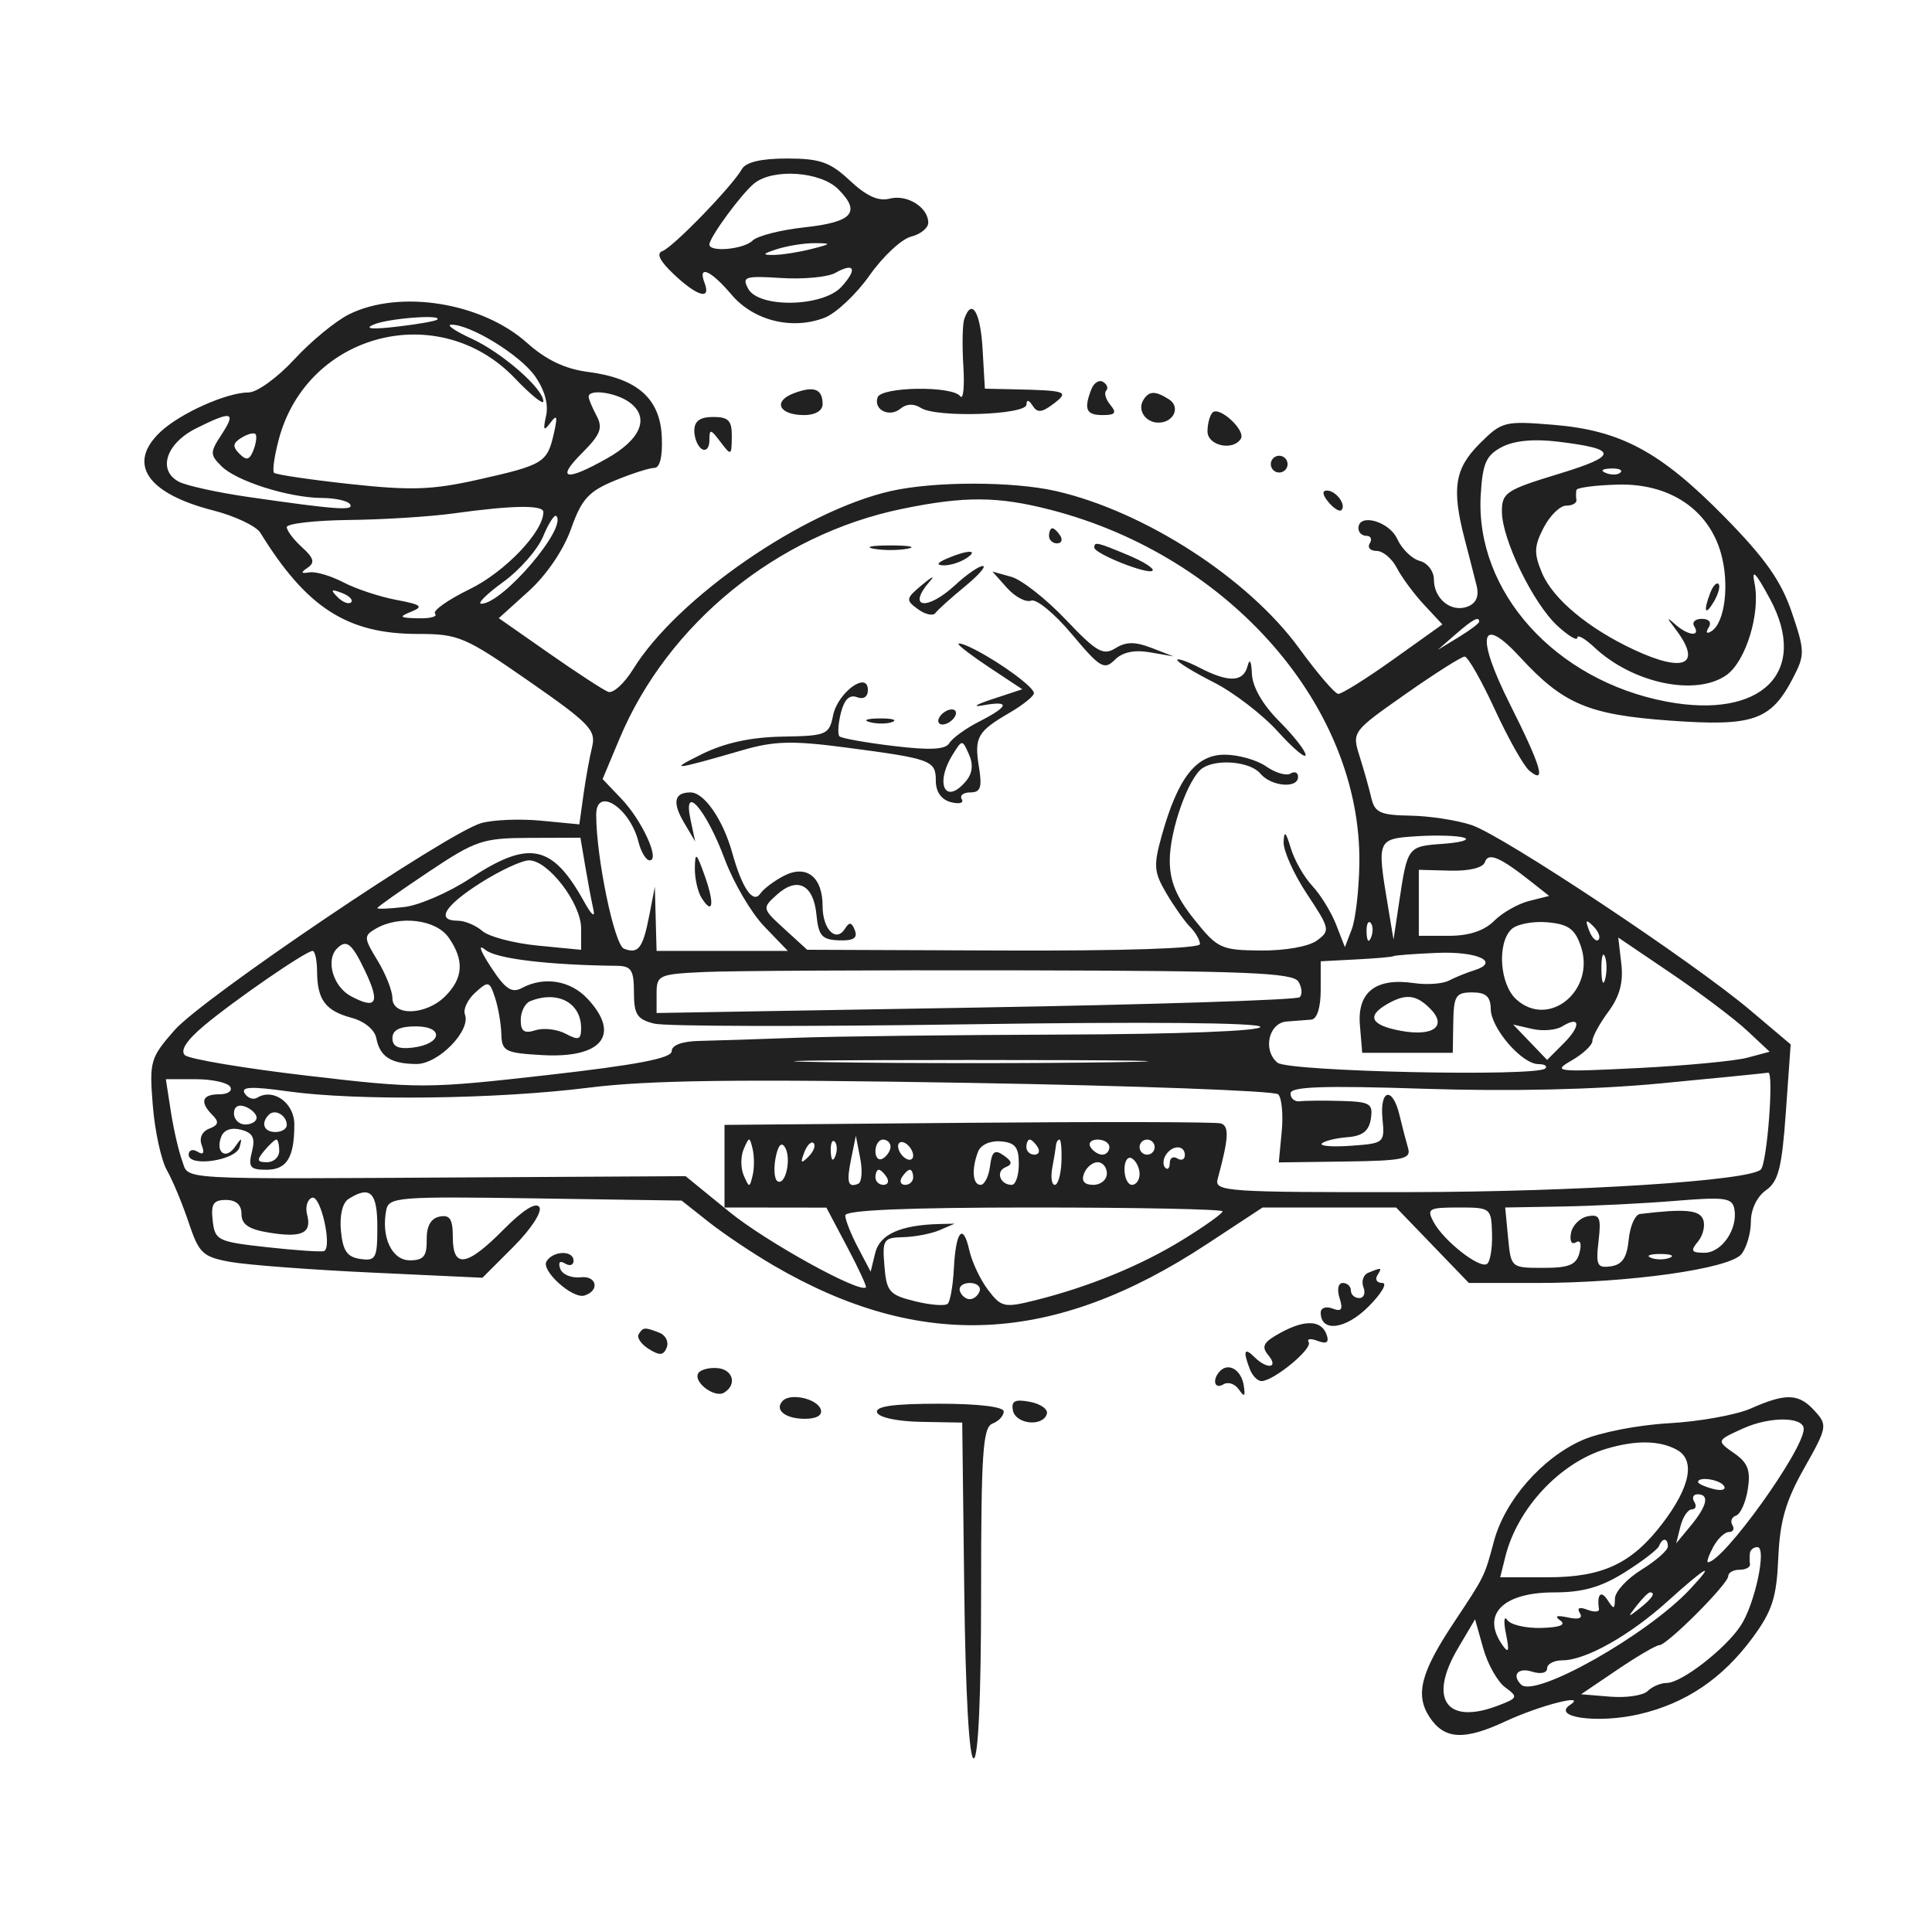 <svg xmlns="http://www.w3.org/2000/svg" width="1024" height="1024" viewBox="0 0 256 256" version="1.1" class="injected-svg" data-src="https://storage.googleapis.com/illustroke-c1d67.appspot.com/sKvoQfSqEHPmlLobzx5EfRxGct22/f0z032s46wa08wnht12cgse-2.svg" xmlns:xlink="http://www.w3.org/1999/xlink"><rect width="1024" height="1024" fill="white"/>
	<path d="M 98.300 22.414 C 97.011 24.693, 89.184 32.770, 87.784 33.265 C 86.919 33.571, 87.414 34.581, 89.302 36.360 C 92.407 39.287, 94.245 39.803, 93.362 37.500 C 92.415 35.033, 94.182 35.796, 96.927 39.040 C 99.852 42.495, 104.941 43.760, 109.254 42.104 C 110.769 41.522, 113.455 38.995, 115.222 36.488 C 116.989 33.980, 119.462 31.671, 120.718 31.356 C 121.973 31.041, 123 30.212, 123 29.514 C 123 27.473, 120.188 25.717, 117.885 26.320 C 116.406 26.706, 114.805 25.982, 112.629 23.943 C 109.999 21.477, 108.670 21.009, 104.300 21.005 C 100.857 21.002, 98.829 21.478, 98.300 22.414 M 99.963 24.282 C 98.284 25.613, 94 31.448, 94 32.404 C 94 33.459, 98.562 33.038, 99.724 31.876 C 100.342 31.258, 103.434 30.470, 106.593 30.126 C 112.985 29.430, 114.131 28.131, 111.063 25.063 C 108.728 22.728, 102.478 22.288, 99.963 24.282 M 103 33 C 101.041 33.627, 100.933 33.797, 102.500 33.782 C 103.600 33.772, 105.850 33.420, 107.500 33 C 110.195 32.314, 110.246 32.235, 108 32.218 C 106.625 32.208, 104.375 32.560, 103 33 M 110.672 36.164 C 109.676 36.721, 106.461 37.025, 103.527 36.839 C 98.705 36.532, 98.283 36.668, 99.132 38.250 C 100.533 40.862, 109.070 40.685, 111.506 37.994 C 113.643 35.632, 113.233 34.730, 110.672 36.164 M 46.272 41.637 C 44.497 42.512, 41.225 45.202, 39.001 47.614 C 36.778 50.026, 34.054 52, 32.947 52 C 30.046 52, 23.896 54.749, 21.264 57.222 C 16.796 61.419, 19.454 65.387, 28.237 67.631 C 31.132 68.371, 33.950 69.707, 34.500 70.599 C 40.627 80.536, 46.017 84, 55.356 84 C 60.752 84, 61.596 84.358, 70.072 90.250 C 78.158 95.870, 79.002 96.752, 78.451 99 C 78.115 100.375, 77.598 103.240, 77.303 105.366 L 76.768 109.232 71.683 108.744 C 68.886 108.475, 65.317 108.622, 63.752 109.071 C 59.268 110.357, 26.869 132.233, 23.127 136.502 C 19.909 140.173, 19.777 140.631, 20.248 146.499 C 20.519 149.881, 21.362 153.740, 22.121 155.074 C 22.879 156.408, 24.175 159.519, 25 161.988 C 26.364 166.069, 26.862 166.542, 30.500 167.205 C 32.700 167.607, 41.121 168.244, 49.214 168.622 L 63.927 169.308 68.045 165.190 C 70.351 162.884, 71.858 160.579, 71.470 159.951 C 71.029 159.238, 69.306 160.317, 66.733 162.915 C 61.848 167.849, 60 168.126, 60 163.927 C 60 161.533, 59.613 160.931, 58.250 161.204 C 57.085 161.438, 56.513 162.465, 56.539 164.277 C 56.571 166.453, 56.123 167, 54.308 167 C 51.923 167, 50.478 163.915, 51.182 160.329 C 51.518 158.620, 52.814 158.519, 70.931 158.793 L 90.320 159.085 93.910 161.925 C 95.884 163.486, 99.750 166.076, 102.500 167.680 C 122.023 179.069, 139.615 178.206, 159.898 164.866 L 167.297 160 176.145 160 L 184.994 160 189.813 165 L 194.632 170 203.566 170.001 C 215.840 170.003, 229.187 168.125, 230.750 166.176 C 231.438 165.319, 232 163.379, 232 161.866 C 232 160.247, 232.824 158.536, 234 157.713 C 235.649 156.558, 236.111 154.739, 236.636 147.349 L 237.272 138.387 231.886 133.836 C 224.264 127.396, 199.177 110.727, 195 109.327 C 193.075 108.682, 189.415 108.119, 186.867 108.077 C 182.914 108.011, 182.157 107.670, 181.713 105.750 C 181.427 104.513, 180.728 102.029, 180.160 100.231 C 179.132 96.973, 179.153 96.944, 186.221 91.981 C 190.122 89.241, 193.658 87, 194.078 87 C 194.499 87, 196.295 90.150, 198.070 94.001 C 199.845 97.851, 201.905 101.506, 202.648 102.123 C 204.946 104.030, 204.235 101.596, 200.077 93.314 C 195.498 84.192, 196.119 81.316, 201.423 87.081 C 207.140 93.296, 210.469 94.705, 221.280 95.485 C 232.344 96.284, 234.671 95.471, 237.614 89.779 C 239.169 86.772, 239.157 86.244, 237.418 81.126 C 236.007 76.975, 233.889 73.970, 228.533 68.517 C 220.010 59.841, 214.766 57.019, 205.804 56.286 C 199.349 55.759, 198.997 55.849, 196.054 58.793 C 192.738 62.108, 192.330 64.754, 194.093 71.500 C 194.669 73.700, 195.373 76.449, 195.659 77.609 C 196.006 79.014, 195.606 79.937, 194.463 80.376 C 192.296 81.207, 190 79.360, 190 76.784 C 190 75.696, 189.158 74.593, 188.122 74.322 C 187.089 74.052, 185.749 72.744, 185.143 71.415 C 184.070 69.060, 180 67.940, 180 70 C 180 70.550, 180.477 71, 181.059 71 C 181.641 71, 181.840 71.450, 181.500 72 C 181.160 72.550, 181.568 73, 182.406 73 C 183.244 73, 184.450 74.013, 185.087 75.250 C 185.724 76.487, 187.342 78.678, 188.683 80.119 L 191.122 82.737 184.632 87.369 C 181.062 89.916, 177.772 91.975, 177.321 91.943 C 176.869 91.912, 174.533 89.186, 172.130 85.886 C 165.397 76.642, 151.706 67.783, 139.972 65.079 C 134.248 63.760, 123.776 63.758, 118 65.075 C 106.379 67.723, 89.721 79.243, 83.906 88.652 C 82.726 90.561, 81.233 91.919, 80.586 91.672 C 79.940 91.424, 76.415 89.126, 72.752 86.566 L 66.093 81.911 70.047 78.339 C 72.413 76.201, 74.669 72.883, 75.666 70.077 C 77.064 66.141, 77.991 65.115, 81.426 63.694 C 83.678 62.762, 86.052 62, 86.700 62 C 87.446 62, 87.810 60.478, 87.690 57.855 C 87.458 52.784, 84.426 50.126, 77.913 49.282 C 74.863 48.886, 72.364 47.694, 69.821 45.421 C 63.839 40.075, 52.980 38.330, 46.272 41.637 M 127.775 42.250 C 127.533 42.938, 127.477 45.750, 127.650 48.500 C 127.823 51.250, 127.635 53.050, 127.232 52.500 C 126.204 51.095, 116.764 51.232, 116.284 52.658 C 115.726 54.319, 117.861 55.360, 119.327 54.143 C 120.119 53.487, 121.098 53.456, 122.034 54.057 C 124.085 55.377, 135.996 54.991, 136.015 53.605 C 136.025 52.916, 136.329 52.970, 136.824 53.750 C 137.447 54.731, 138.035 54.684, 139.559 53.532 C 141.735 51.886, 141.365 51.743, 134.500 51.590 L 130.500 51.500 130.198 46.250 C 129.914 41.322, 128.766 39.428, 127.775 42.250 M 49.500 43.007 C 48.213 43.565, 49.283 43.668, 52.500 43.296 C 55.250 42.978, 57.688 42.557, 57.917 42.359 C 58.784 41.612, 51.411 42.179, 49.500 43.007 M 62.500 44.879 C 66.535 46.730, 72 51.504, 72 53.178 C 72 53.677, 70.313 52.312, 68.250 50.146 C 58.206 39.598, 40.754 44.060, 36.961 58.146 C 36.360 60.377, 36.069 62.402, 36.314 62.647 C 36.559 62.892, 41.100 63.564, 46.406 64.141 C 54.428 65.013, 57.268 64.917, 63.276 63.572 C 71.995 61.619, 72.507 61.312, 73.376 57.500 C 73.910 55.163, 73.814 54.831, 72.944 56 C 72.043 57.210, 71.930 57.033, 72.363 55.084 C 72.703 53.554, 72.154 51.620, 70.866 49.811 C 68.862 46.997, 62.307 42.979, 59.790 43.022 C 59.080 43.034, 60.300 43.870, 62.500 44.879 M 144.605 51.588 C 143.582 54.252, 143.915 55, 146.122 55 C 147.785 55, 148.003 54.709, 147.131 53.658 C 146.519 52.920, 146.268 52.065, 146.575 51.758 C 146.882 51.451, 146.700 50.933, 146.171 50.606 C 145.642 50.279, 144.937 50.721, 144.605 51.588 M 105.186 52.109 C 102.354 53.178, 103.220 55, 106.559 55 C 108.018 55, 109 54.420, 109 53.559 C 109 51.528, 107.866 51.097, 105.186 52.109 M 78 52.566 C 78 52.877, 78.472 54.014, 79.050 55.093 C 79.913 56.706, 79.572 57.582, 77.127 60.027 C 73.595 63.559, 74.967 63.835, 80.492 60.706 C 84.969 58.171, 86.111 55.286, 83.418 53.316 C 81.618 52, 78 51.499, 78 52.566 M 151.500 53 C 150.674 54.336, 151.784 56, 153.500 56 C 155.540 56, 156.469 53.911, 154.878 52.904 C 153.071 51.759, 152.252 51.782, 151.500 53 M 160.669 54.664 C 160.301 55.032, 160 56.158, 160 57.167 C 160 59.056, 163.389 59.798, 164.417 58.134 C 165.097 57.033, 161.567 53.766, 160.669 54.664 M 26 56.752 C 22.003 58.748, 20.839 62.313, 23.689 63.826 C 24.685 64.354, 28.875 65.273, 33 65.866 C 44.612 67.538, 46.935 67.703, 46.388 66.819 C 46.110 66.369, 44.446 65.993, 42.691 65.985 C 38.299 65.964, 31.339 63.767, 29.344 61.773 C 27.807 60.236, 27.809 59.941, 29.369 57.560 C 31.346 54.542, 30.722 54.393, 26 56.752 M 92 57.066 C 92 58.065, 92.450 59.160, 93 59.500 C 93.550 59.840, 94 59.330, 94 58.368 C 94 56.788, 94.143 56.806, 95.468 58.559 C 96.880 60.425, 96.938 60.399, 96.968 57.875 C 96.994 55.733, 96.540 55.250, 94.500 55.250 C 92.751 55.250, 92 55.796, 92 57.066 M 31.979 58.013 C 30.836 58.720, 30.780 59.180, 31.726 60.126 C 32.671 61.071, 33.078 60.961, 33.591 59.624 C 33.952 58.683, 34.066 57.733, 33.845 57.511 C 33.623 57.290, 32.784 57.516, 31.979 58.013 M 199 59.236 C 196.916 60.330, 196.451 61.386, 196.204 65.585 C 195.454 78.366, 206.060 90.167, 220.812 92.964 C 233.419 95.355, 239.763 89.069, 234.534 79.368 C 232.633 75.841, 232.069 75.268, 232.484 77.287 C 233.297 81.245, 231.331 87.655, 228.749 89.463 C 224.693 92.304, 216.336 90.543, 211.264 85.778 C 210.019 84.608, 209 84.033, 209 84.500 C 209 84.967, 207.815 84.258, 206.368 82.924 C 203.149 79.960, 199.023 71.475, 199.010 67.793 C 199.001 65.292, 199.570 64.912, 206.468 62.814 C 214.490 60.375, 214.485 59.495, 206.447 58.523 C 203.221 58.132, 200.630 58.381, 199 59.236 M 168.553 60.915 C 168.231 61.436, 168.394 62.125, 168.915 62.447 C 169.436 62.769, 170.125 62.606, 170.447 62.085 C 170.769 61.564, 170.606 60.875, 170.085 60.553 C 169.564 60.231, 168.875 60.394, 168.553 60.915 M 212.813 62.683 C 213.534 62.972, 214.397 62.936, 214.729 62.604 C 215.061 62.272, 214.471 62.036, 213.417 62.079 C 212.252 62.127, 212.015 62.364, 212.813 62.683 M 208.882 64.927 C 208.816 65.242, 208.816 65.838, 208.882 66.250 C 208.947 66.662, 208.337 67, 207.526 67 C 206.715 67, 205.372 68.315, 204.541 69.921 C 203.268 72.382, 203.235 73.328, 204.327 75.925 C 205.769 79.355, 210.440 83.254, 216.500 86.087 C 223.242 89.238, 225.594 88.069, 222.004 83.351 C 220.810 81.781, 220.809 81.689, 221.998 82.750 C 223.673 84.243, 225.373 84.413, 224.500 83 C 224.160 82.450, 224.610 82, 225.500 82 C 226.468 82, 226.832 82.464, 226.405 83.155 C 225.981 83.840, 226.128 84.039, 226.769 83.643 C 228.555 82.539, 229.190 77.407, 228.043 73.334 C 226.399 67.490, 221.221 64.032, 214.384 64.212 C 211.423 64.290, 208.947 64.611, 208.882 64.927 M 176.020 66.524 C 176.716 67.362, 177.491 67.842, 177.743 67.591 C 178.436 66.897, 177.027 65, 175.819 65 C 175.155 65, 175.231 65.574, 176.020 66.524 M 119.500 67.434 C 102.977 70.842, 88.485 82.632, 82.096 97.865 L 79.846 103.229 82.359 105.865 C 85.074 108.711, 87.495 114, 86.084 114 C 85.607 114, 84.942 112.906, 84.607 111.570 C 83.463 107.011, 79 104.137, 79 107.959 C 79 113.621, 81.403 125.217, 82.677 125.706 C 84.595 126.442, 85.188 125.659, 86.041 121.261 L 86.770 117.500 86.885 121.750 L 87 126 95.696 126 L 104.392 126 101.263 122.750 C 99.542 120.963, 97.187 116.953, 96.029 113.841 C 93.595 107.297, 90.449 103.644, 91.494 108.575 L 92.114 111.500 90.645 109.013 C 89.050 106.313, 89.331 105, 91.502 105 C 93.311 105, 95.801 108.608, 97.025 113 C 98.338 117.714, 99.786 119.814, 100.750 118.400 C 101.162 117.795, 102.541 116.751, 103.814 116.080 C 106.828 114.492, 109 116.160, 109 120.063 C 109 123.161, 110.791 124.957, 111.973 123.044 C 112.535 122.134, 112.859 122.189, 113.272 123.266 C 113.669 124.302, 113.084 124.672, 111.161 124.600 C 108.905 124.515, 108.452 123.997, 108.182 121.193 C 107.799 117.199, 105.637 116.114, 102.936 118.558 C 100.962 120.344, 100.970 120.379, 103.952 123.104 L 106.958 125.849 132.979 125.948 C 148.850 126.008, 159 125.675, 159 125.095 C 159 124.571, 158.412 123.548, 157.694 122.821 C 156.976 122.095, 155.555 120.082, 154.536 118.348 C 152.894 115.553, 152.828 114.687, 153.946 110.693 C 156.077 103.083, 158.475 100, 162.263 100 C 164.074 100, 166.556 100.701, 167.779 101.558 C 169.003 102.415, 170.453 102.838, 171.002 102.499 C 171.551 102.160, 172 102.359, 172 102.941 C 172 104.530, 168.423 104.215, 167 102.500 C 165.696 100.929, 161.310 100.507, 159.362 101.765 C 157.494 102.972, 155 109.975, 155 114.014 C 155 116.768, 155.875 118.876, 158.250 121.840 C 161.333 125.688, 161.786 125.899, 167.059 125.948 C 170.264 125.978, 173.411 125.420, 174.490 124.631 C 176.287 123.317, 176.234 123.068, 173.181 118.460 C 171.431 115.818, 170.039 112.722, 170.086 111.579 C 170.151 109.996, 170.378 110.187, 171.034 112.381 C 171.509 113.965, 172.790 116.215, 173.882 117.381 C 174.974 118.546, 176.393 120.850, 177.036 122.500 L 178.206 125.500 179.117 123.126 C 179.618 121.820, 180.070 117.920, 180.122 114.459 C 180.433 93.733, 162.993 73.717, 139.264 67.568 C 132.236 65.747, 127.820 65.717, 119.500 67.434 M 60 68.042 C 56.975 68.460, 50.788 68.847, 46.250 68.901 C 41.712 68.955, 38 69.380, 38 69.845 C 38 70.310, 38.911 71.514, 40.024 72.521 C 41.583 73.933, 41.755 74.551, 40.774 75.218 C 39.805 75.876, 39.859 76.025, 41 75.839 C 41.825 75.704, 43.850 76.300, 45.500 77.163 C 47.150 78.026, 50.300 79.072, 52.500 79.486 C 55.832 80.113, 56.166 80.374, 54.500 81.049 C 52.790 81.742, 52.924 81.870, 55.417 81.930 C 57.021 81.968, 58.026 81.693, 57.651 81.318 C 57.276 80.943, 59.339 79.480, 62.235 78.068 C 66.910 75.788, 72 70.463, 72 67.852 C 72 66.879, 67.951 66.943, 60 68.042 M 71.965 71.085 C 71.248 72.816, 68.870 75.531, 66.680 77.117 C 64.491 78.702, 63.183 80, 63.773 80 C 66.595 80, 75.230 69.896, 73.708 68.375 C 73.467 68.133, 72.682 69.353, 71.965 71.085 M 139 71 C 139 71.550, 139.477 72, 140.059 72 C 140.641 72, 140.840 71.550, 140.500 71 C 140.160 70.450, 139.684 70, 139.441 70 C 139.198 70, 139 70.450, 139 71 M 115.750 72.706 C 116.987 72.944, 119.013 72.944, 120.250 72.706 C 121.487 72.467, 120.475 72.272, 118 72.272 C 115.525 72.272, 114.513 72.467, 115.750 72.706 M 145 72.551 C 145 73.367, 152.132 76.201, 152.716 75.617 C 152.991 75.342, 151.538 74.416, 149.486 73.559 C 145.357 71.833, 145 71.753, 145 72.551 M 125.500 74 C 124.181 74.567, 124.011 74.878, 125 74.914 C 125.825 74.945, 127.175 74.533, 128 74 C 129.828 72.819, 128.249 72.819, 125.500 74 M 126.595 77.500 C 122.800 81.016, 120.077 80.590, 123.250 76.977 C 123.938 76.194, 123.458 76.425, 122.184 77.491 C 120.010 79.310, 119.976 79.509, 121.625 80.715 C 122.591 81.422, 123.634 81.655, 123.941 81.234 C 124.248 80.813, 125.997 79.238, 127.827 77.734 C 129.656 76.230, 130.735 75, 130.223 75 C 129.711 75, 128.078 76.125, 126.595 77.500 M 133.437 77.902 C 134.502 79.095, 135.942 79.853, 136.636 79.586 C 137.331 79.320, 139.759 81.323, 142.033 84.039 C 145.755 88.485, 146.320 88.823, 147.707 87.436 C 148.731 86.412, 150.296 86.077, 152.374 86.436 L 155.500 86.976 152.586 85.850 C 150.401 85.006, 149.203 85.017, 147.800 85.893 C 146.180 86.905, 145.296 86.395, 141.214 82.096 C 138.621 79.365, 135.375 76.816, 134 76.432 L 131.500 75.734 133.437 77.902 M 226.624 78.539 C 225.659 81.053, 225.943 81.702, 227.122 79.675 C 227.706 78.671, 227.973 77.639, 227.715 77.382 C 227.458 77.124, 226.966 77.645, 226.624 78.539 M 44.733 79.124 C 45.412 79.808, 46.219 80.115, 46.526 79.807 C 46.834 79.499, 46.279 78.940, 45.293 78.564 C 43.868 78.022, 43.753 78.136, 44.733 79.124 M 192.861 84.059 L 190.500 86.119 193.250 84.444 C 194.762 83.523, 196 82.597, 196 82.385 C 196 81.604, 195.165 82.050, 192.861 84.059 M 127 85.332 C 127 85.553, 128.903 86.994, 131.229 88.533 L 135.458 91.331 131.479 92.644 C 129.291 93.365, 128.738 93.732, 130.250 93.459 C 133.905 92.798, 133.724 93.579, 129.750 95.610 C 127.963 96.523, 126.184 97.807, 125.797 98.462 C 125.287 99.327, 123.260 99.433, 118.402 98.848 C 114.721 98.405, 111.495 97.829, 111.234 97.568 C 110.973 97.307, 111.058 95.906, 111.422 94.456 C 111.865 92.690, 112.566 92.003, 113.542 92.378 C 114.421 92.715, 115 92.340, 115 91.433 C 115 88.835, 110.999 91.757, 110.384 94.804 C 109.866 97.367, 109.534 97.505, 103.669 97.606 C 99.490 97.677, 96.048 98.427, 93 99.929 C 88.501 102.147, 89.124 102.083, 98.500 99.370 C 102.589 98.186, 105.049 98.126, 112 99.039 C 123.429 100.540, 124 100.750, 124 103.451 C 124 104.926, 124.726 105.957, 126.001 106.290 C 127.102 106.578, 127.751 106.405, 127.442 105.907 C 127.134 105.408, 127.642 105, 128.572 105 C 129.929 105, 130.155 104.343, 129.720 101.664 C 129.075 97.689, 129.499 96.931, 133.750 94.459 C 135.537 93.419, 137 92.246, 137 91.852 C 137 91.071, 132.828 87.978, 129.250 86.107 C 128.012 85.459, 127 85.111, 127 85.332 M 156 87.457 C 156 87.737, 158.166 89.064, 160.813 90.405 C 163.461 91.747, 167.286 94.681, 169.313 96.925 C 171.341 99.170, 173 100.569, 173 100.036 C 173 99.503, 171.425 97.492, 169.500 95.567 C 167.308 93.374, 165.957 91.027, 165.884 89.283 C 165.814 87.592, 165.589 87.187, 165.311 88.250 C 164.748 90.403, 162.812 90.471, 158.950 88.474 C 157.328 87.635, 156 87.178, 156 87.457 M 124.500 95 C 124.160 95.550, 124.332 96, 124.882 96 C 125.432 96, 126.160 95.550, 126.500 95 C 126.840 94.450, 126.668 94, 126.118 94 C 125.568 94, 124.840 94.450, 124.500 95 M 115.269 95.693 C 116.242 95.947, 117.592 95.930, 118.269 95.656 C 118.946 95.382, 118.150 95.175, 116.500 95.195 C 114.850 95.215, 114.296 95.439, 115.269 95.693 M 126.250 99.968 C 123.809 103.882, 125.274 106.785, 128.020 103.476 C 128.861 102.463, 128.986 101.285, 128.392 99.958 C 127.502 97.967, 127.498 97.967, 126.250 99.968 M 187.750 110.805 C 182.462 111.144, 182.434 111.212, 183.898 120 L 184.648 124.500 185.399 119.500 C 186.499 112.171, 186.516 112.147, 191.196 111.810 C 193.563 111.640, 194.825 111.275, 194 111 C 193.175 110.725, 190.363 110.637, 187.750 110.805 M 56.750 115.553 C 53.038 118.031, 50 120.180, 50 120.329 C 50 120.477, 51.618 120.409, 53.596 120.179 C 55.574 119.948, 59.501 118.238, 62.323 116.379 C 70.125 111.241, 73.188 111.875, 77.411 119.500 C 78.386 121.260, 78.887 121.674, 78.624 120.500 C 78.377 119.400, 77.890 116.813, 77.542 114.750 L 76.909 111 70.205 111.024 C 63.940 111.046, 63.057 111.344, 56.750 115.553 M 92.072 115 C 92.049 116.375, 92.449 118.162, 92.961 118.971 C 94.485 121.382, 94.707 119.751, 93.365 116 C 92.280 112.968, 92.107 112.834, 92.072 115 M 196.751 114.246 C 196.506 114.982, 194.668 115.431, 192.171 115.366 L 188 115.256 188 119.628 L 188 124 192 124 C 194.649 124, 196.667 123.333, 197.975 122.025 C 199.061 120.939, 201.147 119.750, 202.611 119.383 L 205.273 118.715 202.887 116.829 C 198.732 113.546, 197.200 112.901, 196.751 114.246 M 63.696 116.978 C 58.888 120.027, 57.700 122, 60.671 122 C 61.590 122, 63.053 122.616, 63.921 123.368 C 64.790 124.120, 68.088 124.988, 71.250 125.296 L 77 125.855 77 123.004 C 77 119.697, 72.639 114, 70.107 114 C 69.163 114, 66.278 115.340, 63.696 116.978 M 49.784 123.061 C 48.177 123.998, 48.193 124.269, 50.030 127.281 C 51.109 129.051, 51.994 131.287, 51.996 132.250 C 52.001 134.698, 56.461 134.539, 59 132 C 61.403 129.597, 61.538 127.214, 59.443 124.223 C 57.761 121.821, 52.911 121.238, 49.784 123.061 M 181.079 123.583 C 181.127 124.748, 181.364 124.985, 181.683 124.188 C 181.972 123.466, 181.936 122.603, 181.604 122.271 C 181.272 121.939, 181.036 122.529, 181.079 123.583 M 200.246 123.154 C 198.343 125.057, 198.734 130.449, 200.918 132.425 C 205.268 136.362, 211.496 131.174, 209.449 125.318 C 208.658 123.056, 207.776 122.442, 204.978 122.204 C 203.060 122.042, 200.931 122.469, 200.246 123.154 M 210.564 123.293 C 210.940 124.279, 211.499 124.834, 211.807 124.526 C 212.115 124.219, 211.808 123.412, 211.124 122.733 C 210.136 121.753, 210.022 121.868, 210.564 123.293 M 214.834 127.706 C 215.120 130.154, 214.613 132.033, 213.120 134.051 C 211.954 135.629, 211 137.373, 211 137.928 C 211 138.482, 209.762 139.648, 208.250 140.518 C 205.660 142.008, 206.173 142.067, 217.030 141.523 C 223.371 141.205, 229.894 140.588, 231.525 140.152 L 234.490 139.359 231.495 136.560 C 229.848 135.020, 225.334 131.616, 221.464 128.994 L 214.428 124.228 214.834 127.706 M 44.667 125.667 C 43.115 127.218, 44.132 130.733, 46.498 131.999 C 49.903 133.821, 50.403 132.913, 48.358 128.624 C 46.627 124.994, 45.912 124.421, 44.667 125.667 M 65.062 128.163 C 66.958 131.064, 67.811 131.636, 69.162 130.913 C 72.092 129.345, 75.564 129.907, 77.826 132.314 C 82.316 137.095, 79.783 140.260, 71.831 139.805 C 66.915 139.524, 66.494 139.305, 66.428 137 C 66.389 135.625, 66.011 133.455, 65.588 132.177 C 64.864 129.989, 64.711 129.951, 62.977 131.521 C 61.964 132.438, 61.346 133.739, 61.605 134.412 C 62.429 136.559, 58.085 141.001, 55.177 140.985 C 51.801 140.965, 50.330 140.020, 49.866 137.572 C 49.652 136.444, 48.291 135.320, 46.585 134.864 C 43.132 133.941, 42.036 132.474, 42.015 128.750 C 42.007 127.237, 41.739 126, 41.419 126 C 40.544 126, 30.978 132.591, 27 135.935 C 24.724 137.848, 23.850 139.205, 24.500 139.815 C 25.050 140.331, 32.360 141.557, 40.744 142.539 C 55.489 144.266, 56.530 144.264, 72.494 142.455 C 84.361 141.111, 89 140.223, 89 139.293 C 89 138.479, 90.389 137.972, 92.750 137.924 C 94.813 137.882, 100.550 137.696, 105.500 137.511 C 110.450 137.325, 126.313 137.134, 140.750 137.086 C 156.181 137.036, 167 136.617, 167 136.071 C 167 135.505, 151.831 135.370, 128.184 135.726 C 106.834 136.046, 88.159 136.006, 86.684 135.635 C 84.415 135.066, 84 134.423, 84 131.481 C 84 128.545, 83.648 127.996, 81.750 127.975 C 72.659 127.874, 65.752 127.041, 64.335 125.873 C 63.302 125.022, 63.579 125.893, 65.062 128.163 M 184.653 126.692 C 184.541 126.798, 182.323 126.995, 179.724 127.129 L 175 127.374 175 131.187 C 175 133.514, 174.513 135.041, 173.750 135.106 C 173.063 135.165, 171.600 135.277, 170.500 135.356 C 168.100 135.529, 167.285 139.162, 169.275 140.813 C 170.696 141.993, 203.633 142.700, 204.758 141.575 C 205.074 141.259, 204.662 141, 203.841 141 C 201.663 141, 197.565 136.260, 197.530 133.701 C 197.507 132.044, 196.898 131.500, 195.065 131.500 C 192.901 131.500, 192.622 131.946, 192.565 135.500 L 192.500 139.500 186.500 139.500 L 180.500 139.500 180.194 135.815 C 179.831 131.453, 182.316 129.526, 187.350 130.265 C 189.067 130.517, 191.153 130.368, 191.986 129.934 C 192.818 129.501, 194.316 128.891, 195.313 128.580 C 198.872 127.470, 195.803 126.029, 190.377 126.262 C 187.341 126.393, 184.765 126.587, 184.653 126.692 M 212.195 128.500 C 212.215 130.150, 212.439 130.704, 212.693 129.731 C 212.947 128.758, 212.930 127.408, 212.656 126.731 C 212.382 126.054, 212.175 126.850, 212.195 128.500 M 93.250 128.798 C 87.284 129.082, 87 129.212, 87 131.662 L 87 134.229 129.250 133.511 C 152.488 133.116, 171.819 132.498, 172.208 132.138 C 172.598 131.778, 172.523 130.846, 172.042 130.067 C 171.315 128.891, 165.100 128.639, 135.333 128.576 C 115.625 128.534, 96.688 128.634, 93.250 128.798 M 70.250 132.662 C 69.563 132.940, 69 134.059, 69 135.151 C 69 136.667, 69.463 136.988, 70.962 136.512 C 72.041 136.169, 73.841 136.380, 74.962 136.980 C 76.669 137.893, 77 137.772, 77 136.235 C 77 132.856, 73.872 131.201, 70.250 132.662 M 183.750 133.080 C 181.042 134.657, 181.662 135.846, 185.575 136.580 C 189.930 137.397, 191.828 135.971, 189.493 133.636 C 187.622 131.765, 186.238 131.631, 183.750 133.080 M 206.979 136.013 C 206.175 136.510, 204.388 136.656, 203.008 136.337 L 200.500 135.757 202.750 138.101 L 205 140.444 207.194 138.250 C 209.538 135.907, 209.404 134.514, 206.979 136.013 M 52 137.566 C 52 138.677, 52.779 139.041, 54.673 138.816 C 58.566 138.356, 58.909 136, 55.083 136 C 52.951 136, 52 136.483, 52 137.566 M 109.816 140.749 C 120.440 140.911, 137.540 140.911, 147.816 140.748 C 158.092 140.586, 149.400 140.453, 128.500 140.454 C 107.600 140.454, 99.192 140.587, 109.816 140.749 M 220 143.559 C 211.374 144.382, 200.092 144.638, 188.750 144.267 C 175.289 143.828, 171 143.978, 171 144.888 C 171 145.548, 171.563 146.015, 172.250 145.925 C 172.938 145.836, 175.410 145.816, 177.744 145.882 C 181.545 145.988, 181.952 146.233, 181.646 148.236 C 181.398 149.863, 180.551 150.530, 178.537 150.685 C 177.014 150.802, 175.490 151.177, 175.149 151.518 C 174.808 151.859, 176.547 151.994, 179.014 151.819 C 183.418 151.506, 183.494 151.441, 183.186 148.250 C 182.804 144.299, 184.525 143.918, 185.439 147.750 C 185.800 149.262, 186.314 151.240, 186.581 152.144 C 187.005 153.576, 185.931 153.804, 178.256 153.907 L 169.445 154.026 169.836 149.926 C 170.051 147.671, 169.838 145.454, 169.363 144.999 C 168.888 144.544, 150.500 143.864, 128.500 143.488 C 97.918 142.966, 86.028 143.115, 78 144.124 C 65.762 145.661, 47.242 145.884, 38.101 144.604 C 33.302 143.932, 31.881 143.999, 32.420 144.870 C 32.815 145.510, 33.561 145.771, 34.078 145.452 C 36.209 144.135, 39 146.139, 39 148.986 C 39 153.395, 38.008 155, 35.285 155 C 33.148 155, 32.870 154.652, 33.382 152.614 C 33.846 150.767, 33.517 150.107, 31.929 149.692 C 30.659 149.359, 29.664 149.713, 29.315 150.621 C 28.518 152.700, 29.907 153.733, 31.131 151.971 C 32.023 150.686, 32.101 150.689, 31.749 152 C 31.276 153.762, 25 154.696, 25 153.004 C 25 152.387, 25.526 152.207, 26.170 152.605 C 26.944 153.084, 27.135 152.793, 26.733 151.747 C 26.368 150.796, 26.765 149.920, 27.730 149.550 C 28.953 149.081, 29.057 148.657, 28.167 147.767 C 26.422 146.022, 26.752 145, 29.059 145 C 30.191 145, 30.840 144.550, 30.500 144 C 30.160 143.450, 28.103 143, 25.929 143 L 21.976 143 22.633 147.250 C 22.995 149.588, 23.664 152.512, 24.120 153.750 C 25.094 156.389, 22.450 156.234, 62.672 156.008 L 90.843 155.849 96.672 160.598 C 101.509 164.540, 113.895 171.387, 114.737 170.585 C 114.868 170.461, 113.743 168.032, 112.237 165.188 L 109.500 160.017 102.750 160.008 L 96 160 96 154.527 L 96 149.054 128.250 148.777 C 145.988 148.625, 161.059 148.659, 161.743 148.854 C 162.908 149.186, 162.821 150.787, 161.340 156.250 C 160.897 157.884, 162.570 157.998, 186.683 157.962 C 209.008 157.930, 232 156.447, 233.331 154.953 C 234.160 154.024, 235.068 142.005, 234.300 142.135 C 233.860 142.210, 227.425 142.850, 220 143.559 M 31 147.531 C 31 148.339, 31.675 149, 32.500 149 C 33.325 149, 34 148.598, 34 148.107 C 34 147.616, 33.325 146.955, 32.500 146.638 C 31.586 146.288, 31 146.637, 31 147.531 M 35.639 147.694 C 34.513 148.820, 34.954 150, 36.500 150 C 37.325 150, 38 149.577, 38 149.059 C 38 147.798, 36.438 146.895, 35.639 147.694 M 35 152.500 C 33.980 153.729, 34.049 154, 35.378 154 C 36.270 154, 37 153.325, 37 152.500 C 37 151.675, 36.830 151, 36.622 151 C 36.415 151, 35.685 151.675, 35 152.500 M 98.548 152.250 C 98.129 153.213, 98.129 154.787, 98.548 155.750 C 99.273 157.417, 99.329 157.417, 99.728 155.750 C 99.958 154.787, 99.958 153.213, 99.728 152.250 C 99.329 150.583, 99.273 150.583, 98.548 152.250 M 102.768 153.432 C 102.493 154.871, 102.607 156.257, 103.020 156.513 C 104.087 157.172, 104.905 153.464, 104.012 152.019 C 103.538 151.252, 103.087 151.764, 102.768 153.432 M 106.564 152.707 C 106.022 154.132, 106.136 154.247, 107.124 153.267 C 107.808 152.588, 108.115 151.781, 107.807 151.474 C 107.499 151.166, 106.940 151.721, 106.564 152.707 M 110.079 152.583 C 110.127 153.748, 110.364 153.985, 110.683 153.188 C 110.972 152.466, 110.936 151.603, 110.604 151.271 C 110.272 150.939, 110.036 151.529, 110.079 152.583 M 112.791 153.500 C 112.140 156.678, 112.348 157.429, 113.720 156.854 C 114.184 156.659, 114.304 155.150, 113.985 153.500 L 113.405 150.500 112.791 153.500 M 116 152.559 C 116 153.416, 116.450 153.840, 117 153.500 C 117.550 153.160, 118 152.459, 118 151.941 C 118 151.423, 117.550 151, 117 151 C 116.450 151, 116 151.702, 116 152.559 M 119 151.882 C 119 152.432, 119.450 153.160, 120 153.500 C 120.550 153.840, 121 153.668, 121 153.118 C 121 152.568, 120.550 151.840, 120 151.500 C 119.450 151.160, 119 151.332, 119 151.882 M 129.600 152.601 C 128.713 154.912, 128.871 157, 129.934 157 C 130.447 157, 131.010 155.887, 131.184 154.526 C 131.436 152.550, 131.801 152.263, 133 153.102 C 134.134 153.896, 134.194 154.276, 133.244 154.662 C 131.889 155.211, 132.513 157, 134.059 157 C 134.577 157, 135 155.748, 135 154.218 C 135 152.003, 134.511 151.396, 132.600 151.238 C 131.204 151.122, 129.948 151.693, 129.600 152.601 M 136 152 C 136 152.550, 136.477 153, 137.059 153 C 137.641 153, 137.840 152.550, 137.500 152 C 137.160 151.450, 136.684 151, 136.441 151 C 136.198 151, 136 151.450, 136 152 M 139.926 151.750 C 139.885 152.162, 139.663 153.512, 139.432 154.750 C 139.201 155.988, 139.352 157, 139.767 157 C 140.182 157, 140.576 155.650, 140.644 154 C 140.711 152.350, 140.594 151, 140.383 151 C 140.172 151, 139.967 151.338, 139.926 151.750 M 144.500 152 C 144.840 152.550, 145.541 153, 146.059 153 C 146.577 153, 147 152.550, 147 152 C 147 151.450, 146.298 151, 145.441 151 C 144.584 151, 144.160 151.450, 144.500 152 M 151 152 C 151 152.550, 151.450 153, 152 153 C 152.550 153, 153 152.550, 153 152 C 153 151.450, 152.550 151, 152 151 C 151.450 151, 151 151.450, 151 152 M 154.459 153.067 C 154.096 153.653, 154.070 154.403, 154.400 154.733 C 154.730 155.063, 155 154.782, 155 154.108 C 155 153.434, 155.450 153.160, 156 153.500 C 156.550 153.840, 157 153.641, 157 153.059 C 157 151.686, 155.309 151.691, 154.459 153.067 M 149 154.941 C 149 156.073, 149.450 157, 150 157 C 150.550 157, 151 156.352, 151 155.559 C 151 154.766, 150.550 153.840, 150 153.500 C 149.450 153.160, 149 153.809, 149 154.941 M 143.638 155.500 C 143.258 156.491, 143.674 157, 144.865 157 C 145.856 157, 146.667 156.325, 146.667 155.500 C 146.667 154.675, 146.115 154, 145.440 154 C 144.766 154, 143.955 154.675, 143.638 155.500 M 116 156 C 116 156.550, 116.477 157, 117.059 157 C 117.641 157, 117.840 156.550, 117.500 156 C 117.160 155.450, 116.684 155, 116.441 155 C 116.198 155, 116 155.450, 116 156 M 119.500 156 C 119.160 156.550, 119.359 157, 119.941 157 C 120.523 157, 121 156.550, 121 156 C 121 155.450, 120.802 155, 120.559 155 C 120.316 155, 119.840 155.450, 119.500 156 M 41.356 158.705 C 40.727 158.920, 40.429 159.924, 40.693 160.935 C 41.341 163.412, 40.021 164.040, 35.656 163.332 C 32.964 162.895, 32 162.246, 32 160.869 C 32 159.647, 31.285 159, 29.934 159 C 28.269 159, 27.929 159.535, 28.184 161.750 C 28.485 164.369, 28.831 164.537, 35.448 165.267 C 39.270 165.689, 42.645 165.914, 42.948 165.767 C 44.048 165.234, 42.489 158.318, 41.356 158.705 M 46.176 158.870 C 45.379 159.375, 44.981 161.063, 45.176 163.105 C 45.428 165.743, 46.002 166.571, 47.750 166.820 C 49.802 167.111, 50 166.736, 50 162.570 C 50 157.973, 49.046 157.050, 46.176 158.870 M 222 159.119 C 217.875 159.460, 211.113 159.797, 206.974 159.869 L 199.447 160 199.829 164 C 200.209 167.984, 200.227 168, 204.488 168 C 207.927 168, 208.869 167.607, 209.290 165.999 C 209.602 164.806, 209.408 164.248, 208.811 164.617 C 208.241 164.969, 207.962 164.435, 208.165 163.380 C 208.362 162.359, 209.360 161.362, 210.382 161.165 C 211.977 160.858, 212.181 161.324, 211.816 164.447 C 211.441 167.659, 211.633 168.053, 213.446 167.794 C 214.955 167.578, 215.583 166.638, 215.813 164.250 C 215.986 162.463, 216.661 160.936, 217.313 160.858 C 223.280 160.142, 225.182 160.310, 225.676 161.597 C 225.977 162.383, 225.668 163.695, 224.989 164.513 C 223.964 165.748, 224.108 166, 225.842 166 C 228.145 166, 230.301 162.849, 229.813 160.198 C 229.539 158.712, 228.562 158.577, 222 159.119 M 112 161.050 C 112 161.627, 112.757 163.539, 113.682 165.300 L 115.364 168.500 115.977 166.002 C 116.577 163.552, 119.348 162.312, 124.500 162.189 L 126.500 162.141 124.500 163 C 123.400 163.473, 121.235 163.891, 119.690 163.930 C 117.064 163.995, 116.900 164.246, 117.190 167.750 C 117.472 171.163, 117.836 171.583, 121.242 172.424 C 123.300 172.933, 125.254 173.079, 125.583 172.750 C 125.912 172.421, 126.275 170.333, 126.390 168.110 C 126.648 163.085, 127.606 161.950, 128.442 165.678 C 128.790 167.230, 129.913 169.599, 130.936 170.942 C 132.675 173.222, 133.084 173.312, 137.149 172.299 C 144.283 170.522, 151.175 167.694, 156.750 164.256 C 159.637 162.475, 162 160.789, 162 160.509 C 162 160.229, 150.750 160, 137 160 C 120.211 160, 112 160.345, 112 161.050 M 189.958 161.922 C 191.284 164.398, 196.001 168.117, 197.019 167.488 C 197.450 167.222, 197.757 165.428, 197.703 163.502 C 197.605 160.053, 197.538 160, 193.267 160 C 189.298 160, 189.017 160.163, 189.958 161.922 M 72.415 167.137 C 71.661 168.357, 75.867 172.148, 77.438 171.664 C 79.502 171.028, 79.089 169.003, 76.945 169.247 C 75.721 169.386, 74.500 168.875, 74.231 168.111 C 73.931 167.263, 74.181 166.994, 74.870 167.420 C 75.492 167.804, 76 167.641, 76 167.059 C 76 165.644, 73.302 165.703, 72.415 167.137 M 218.750 166.662 C 219.438 166.940, 220.563 166.940, 221.250 166.662 C 221.938 166.385, 221.375 166.158, 220 166.158 C 218.625 166.158, 218.063 166.385, 218.750 166.662 M 181.306 168.644 C 180.650 168.911, 180.360 169.775, 180.663 170.565 C 180.966 171.354, 180.716 172, 180.107 172 C 179.498 172, 179 171.550, 179 171 C 179 170.450, 178.520 170, 177.933 170 C 177.321 170, 177.136 170.852, 177.498 171.994 C 177.984 173.524, 177.767 173.848, 176.565 173.387 C 175.704 173.056, 175 173.298, 175 173.924 C 175 176.582, 178.286 176.175, 181.320 173.141 C 183.048 171.414, 183.881 170, 183.172 170 C 182.462 170, 182.160 169.550, 182.500 169 C 183.165 167.924, 183.114 167.908, 181.306 168.644 M 127.192 171.075 C 127.389 171.666, 127.977 172.150, 128.500 172.150 C 129.022 172.150, 129.611 171.666, 129.808 171.075 C 130.005 170.484, 129.417 170, 128.500 170 C 127.583 170, 126.995 170.484, 127.192 171.075 M 169.683 176.594 C 167.400 177.842, 167.091 178.405, 168.056 179.567 C 169.491 181.297, 167.897 181.497, 166.200 179.800 C 164.876 178.476, 164.682 179.007, 165.607 181.418 C 165.941 182.288, 166.634 183, 167.147 183 C 168.749 183, 173.948 178.726, 173.409 177.852 C 173.127 177.396, 173.656 177.314, 174.585 177.671 C 175.762 178.122, 176.131 177.892, 175.804 176.909 C 175.140 174.916, 172.958 174.804, 169.683 176.594 M 84.624 176.800 C 84.352 177.240, 84.960 178.119, 85.976 178.753 C 87.421 179.656, 87.936 179.608, 88.348 178.536 C 88.637 177.782, 88.190 176.903, 87.355 176.583 C 85.394 175.830, 85.214 175.845, 84.624 176.800 M 92.531 181.950 C 91.807 183.122, 94.704 185.301, 95.956 184.527 C 97.703 183.448, 97.123 181.435, 95.020 181.276 C 93.931 181.194, 92.810 181.498, 92.531 181.950 M 161.688 181.646 C 160.569 182.765, 160.904 184.177, 162.112 183.431 C 162.723 183.053, 163.647 183.364, 164.166 184.122 C 164.889 185.180, 165.037 185.054, 164.804 183.583 C 164.480 181.539, 162.824 180.510, 161.688 181.646 M 103.736 185.597 C 102.551 186.782, 104.024 188, 106.642 188 C 108.215 188, 109.011 187.529, 108.755 186.750 C 108.294 185.350, 104.788 184.545, 103.736 185.597 M 134.215 186.879 C 134.568 188.710, 138.133 189.102, 138.708 187.375 C 138.915 186.756, 137.918 186.026, 136.493 185.754 C 134.493 185.372, 133.974 185.628, 134.215 186.879 M 232 186.629 C 230.075 187.481, 225.193 188.363, 221.151 188.587 C 217.057 188.814, 211.962 189.808, 209.651 190.830 C 204.308 193.194, 199.395 198.822, 197.952 204.233 C 196.705 208.909, 196.747 208.825, 192.649 214.990 C 188.252 221.607, 187.488 224.569, 189.419 227.517 C 191.370 230.494, 193.978 230.648, 199.434 228.107 C 204.037 225.963, 210.416 224.331, 208.052 225.901 C 205.547 227.565, 211.715 228.409, 217.173 227.150 C 223.354 225.723, 228.239 222.429, 232.238 216.991 C 234.835 213.460, 235.406 211.683, 235.633 206.441 C 235.845 201.537, 236.608 198.892, 239.071 194.528 C 242.121 189.124, 242.172 188.847, 240.463 186.959 C 238.351 184.625, 236.671 184.559, 232 186.629 M 116.218 187.154 C 116.440 187.820, 118.904 188.348, 122.051 188.404 L 127.500 188.500 127.769 210.750 C 127.935 224.444, 128.415 233, 129.019 233 C 129.630 233, 130 224.751, 130 211.107 C 130 192.569, 130.230 189.126, 131.500 188.638 C 132.325 188.322, 133 187.599, 133 187.031 C 133 186.403, 129.646 186, 124.417 186 C 118.377 186, 115.947 186.342, 116.218 187.154 M 231 189.264 C 227.405 190.887, 227.403 190.893, 229.856 192.612 C 231.606 193.837, 231.984 194.862, 231.597 197.322 C 231.324 199.051, 230.625 200.625, 230.044 200.819 C 229.463 201.012, 229.242 201.582, 229.553 202.085 C 229.864 202.588, 229.657 203, 229.094 203 C 228.531 203, 227.589 203.900, 227 205 C 226.411 206.100, 226.102 207, 226.312 207 C 228.318 207, 239 192.137, 239 189.345 C 239 187.711, 234.540 187.666, 231 189.264 M 212.791 191.988 C 206.698 193.825, 201.066 199.855, 199.470 206.250 L 198.783 209 205.142 208.996 C 212.389 208.992, 216.246 207.171, 220.306 201.835 C 224.005 196.975, 224.676 193.432, 222.154 192.082 C 219.839 190.843, 216.694 190.812, 212.791 191.988 M 225 196.383 C 225 196.594, 225.901 197.002, 227.001 197.290 C 228.102 197.578, 228.751 197.405, 228.442 196.907 C 227.904 196.036, 225 195.594, 225 196.383 M 224.500 199 C 224.840 199.550, 224.694 200, 224.176 200 C 223.657 200, 222.979 201.012, 222.668 202.250 L 222.104 204.500 224.052 202.139 C 226.218 199.515, 226.543 198, 224.941 198 C 224.359 198, 224.160 198.450, 224.500 199 M 219.833 204.851 C 219.650 205.318, 217.596 206.893, 215.270 208.351 C 212.132 210.316, 209.725 211, 205.948 211 C 199.105 211, 196.218 213.949, 199.096 218 C 199.908 219.143, 200.016 218.786, 199.551 216.500 C 199.214 214.850, 199.291 214.021, 199.722 214.658 C 200.152 215.295, 202.186 215.768, 204.241 215.710 C 206.703 215.640, 207.555 215.301, 206.739 214.715 C 205.924 214.131, 206.270 213.995, 207.751 214.320 C 209.200 214.637, 209.765 214.429, 209.337 213.737 C 208.917 213.057, 209.281 212.894, 210.324 213.294 C 211.233 213.643, 211.928 213.607, 211.870 213.214 C 211.578 211.260, 212.135 210.662, 213 212 C 213.838 213.297, 213.971 213.274, 213.985 211.832 C 213.993 210.914, 215.575 209.190, 217.500 208 C 219.425 206.810, 221 205.424, 221 204.918 C 221 203.764, 220.276 203.722, 219.833 204.851 M 231.882 205.750 C 231.816 206.162, 231.816 206.838, 231.882 207.250 C 231.947 207.662, 231.325 208, 230.500 208 C 229.675 208, 229 208.380, 229 208.844 C 229 209.885, 220.893 218, 219.853 218 C 219.439 218, 216.940 219.463, 214.300 221.250 L 209.500 224.500 213.382 224.818 C 215.517 224.993, 217.744 224.656, 218.332 224.068 C 218.919 223.481, 220.055 223, 220.856 223 C 222.805 223, 228.647 218.468, 230.662 215.393 C 232.545 212.520, 234.139 205, 232.866 205 C 232.390 205, 231.947 205.338, 231.882 205.750 M 221.001 212.148 C 215.955 216.708, 210.102 220, 207.040 220 C 205.918 220, 205 220.480, 205 221.067 C 205 221.680, 204.147 221.864, 203 221.500 C 201.147 220.912, 200.277 221.944, 201.551 223.218 C 203.379 225.046, 218.255 216.650, 223.924 210.591 C 227.482 206.788, 226.141 207.503, 221.001 212.148 M 216.872 212.750 C 215.629 214.336, 215.664 214.371, 217.250 213.128 C 218.916 211.821, 219.445 211, 218.622 211 C 218.415 211, 217.627 211.787, 216.872 212.750 M 193.176 218.426 C 189.224 225.125, 191.649 228.605, 198.464 226.014 C 201.130 225, 201.188 224.858, 199.452 223.588 C 198.437 222.847, 197.123 220.513, 196.531 218.402 L 195.454 214.565 193.176 218.426" stroke="none" fill="#212121" fill-rule="evenodd" fill-opacity="1"/>
</svg>